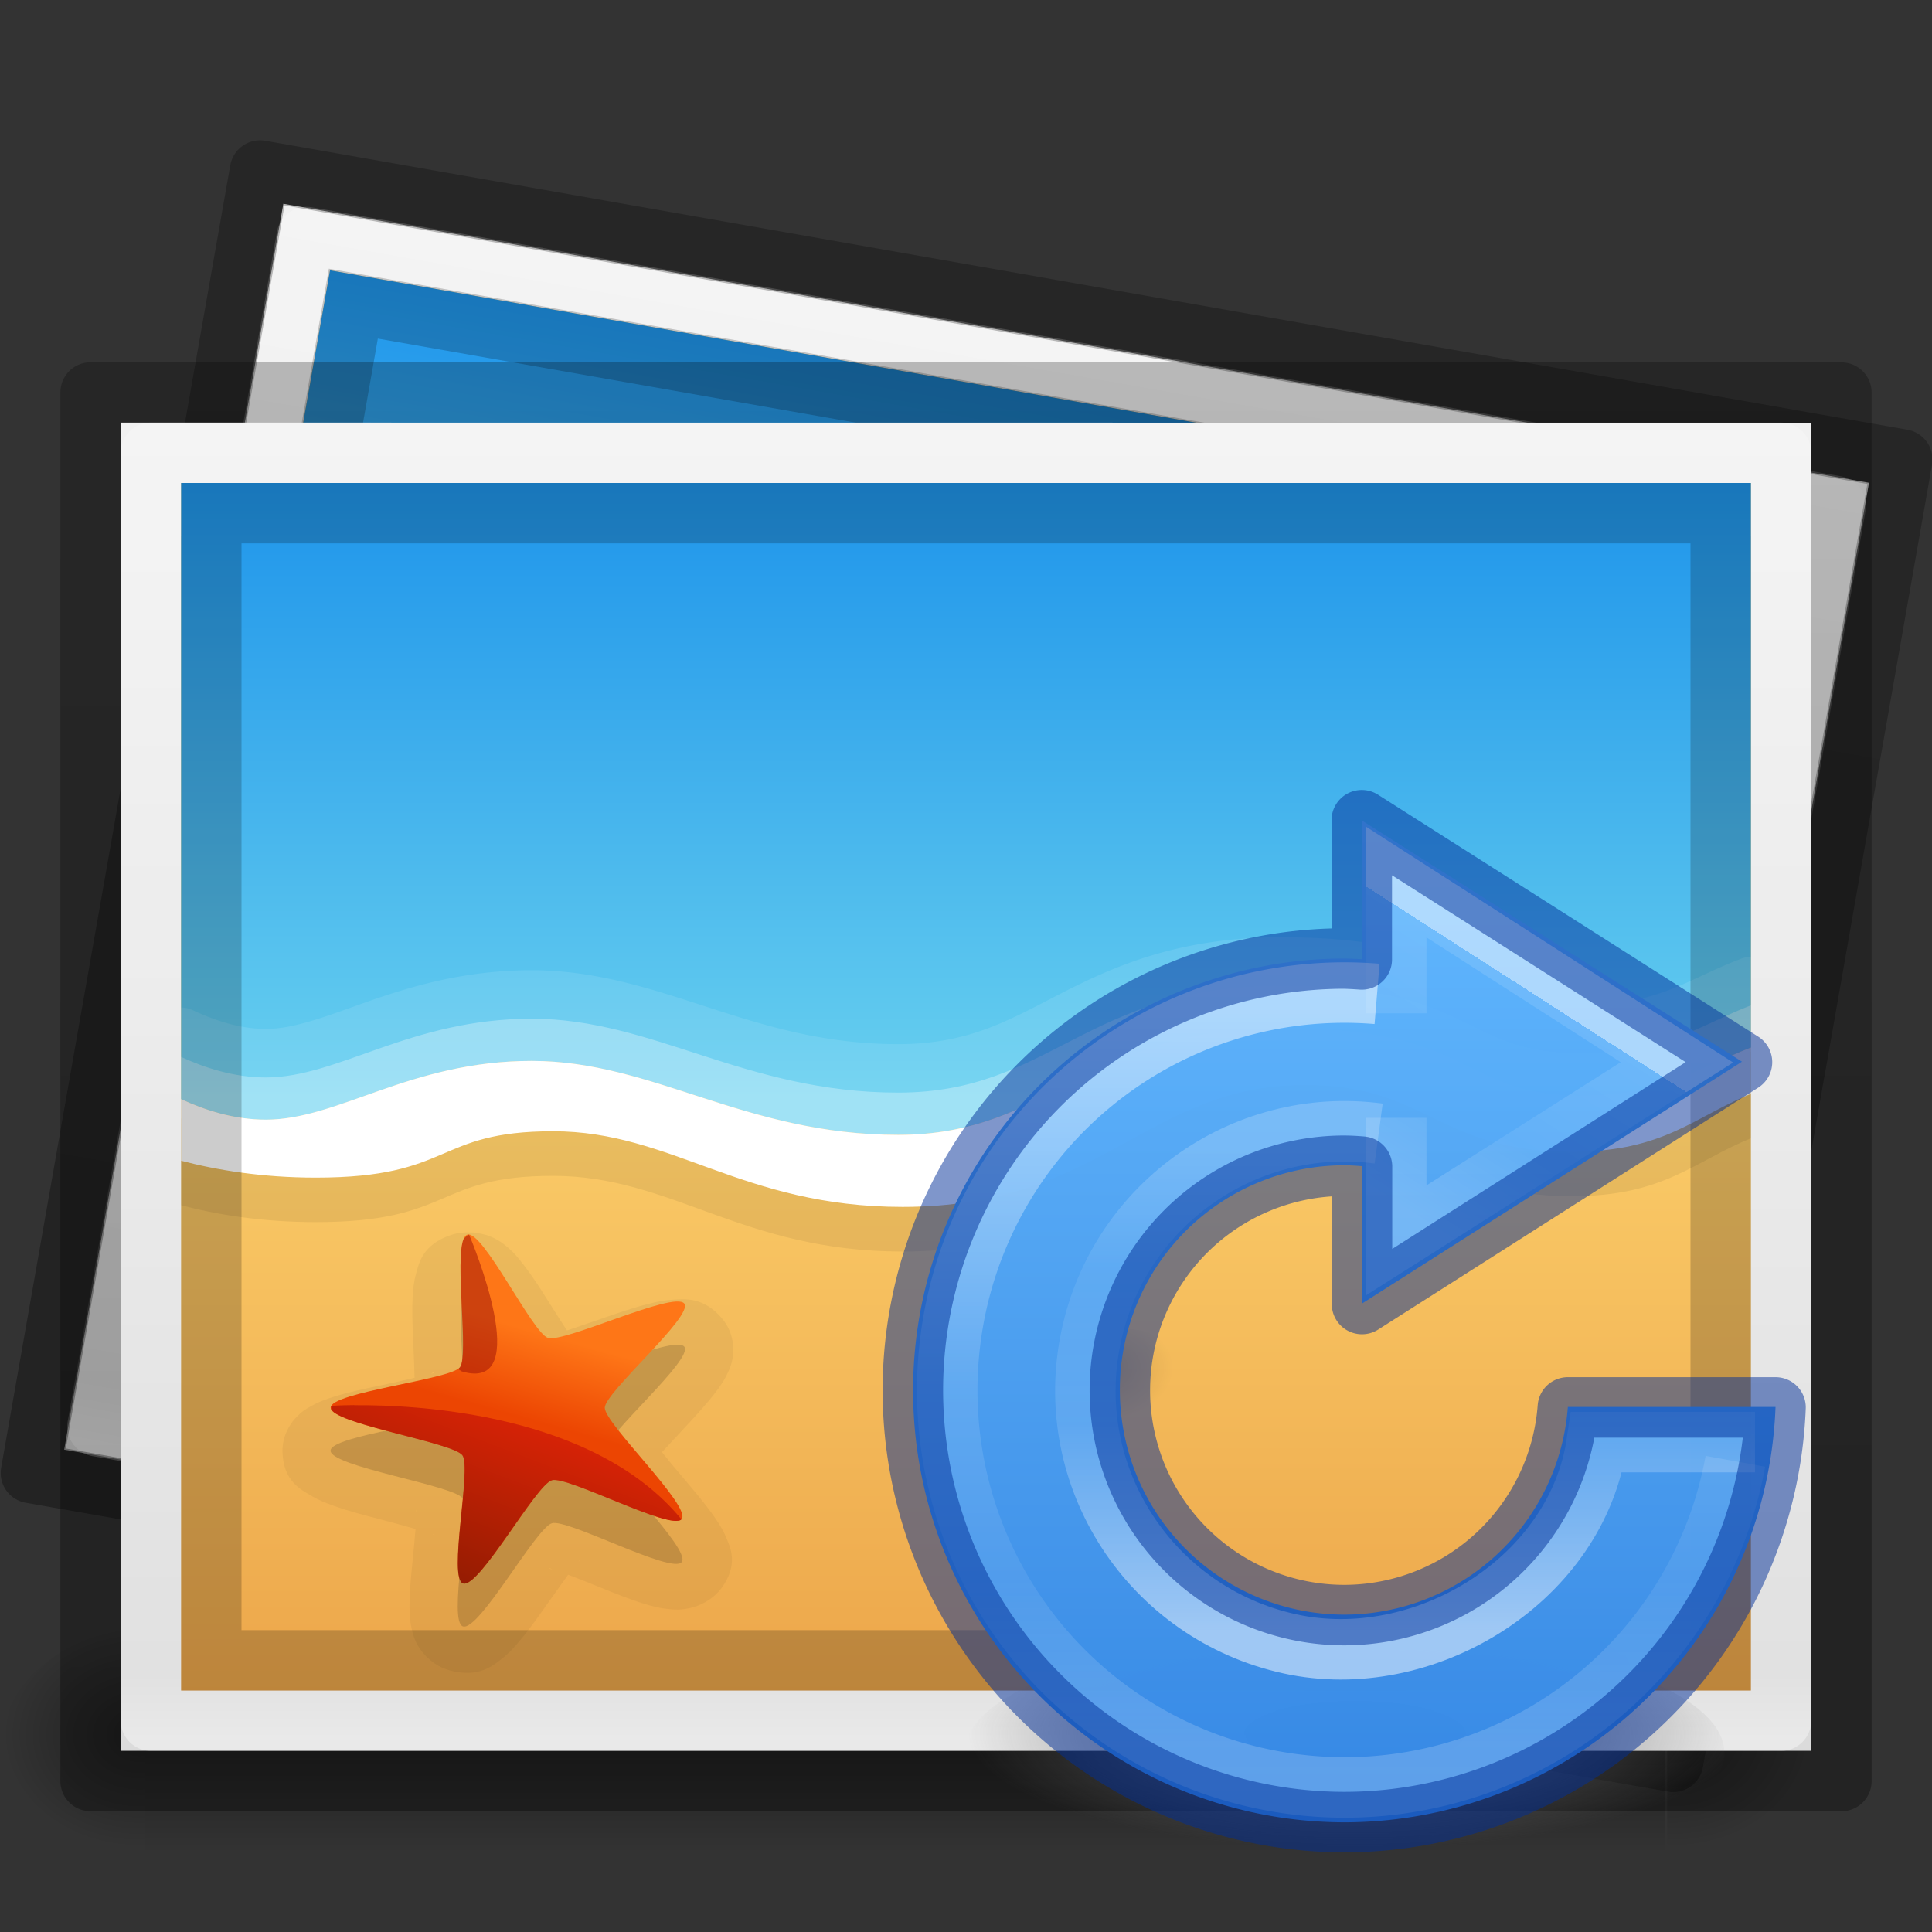 <svg height="32" width="32" xmlns="http://www.w3.org/2000/svg" xmlns:xlink="http://www.w3.org/1999/xlink"><rect width="100%" height="100%" fill="#333333" stroke="none"/><radialGradient id="a" cx="605.714" cy="486.648" gradientTransform="matrix(.003 0 0 .002 3.503 5.286)" gradientUnits="userSpaceOnUse" r="117.143" xlink:href="#b"/><linearGradient id="b"><stop offset="0"/><stop offset="1" stop-opacity="0"/></linearGradient><radialGradient id="c" cx="605.714" cy="486.648" gradientTransform="matrix(.003 0 0 .002 5.62 6.61)" gradientUnits="userSpaceOnUse" r="117.143" xlink:href="#b"/><radialGradient id="d" cx="99.157" cy="186.171" gradientTransform="matrix(.027 0 0 .008 3.79 6.375)" gradientUnits="userSpaceOnUse" r="62.769"><stop offset="0" stop-color="#3d3d3d"/><stop offset=".5" stop-color="#686868" stop-opacity=".498"/><stop offset="1" stop-color="#686868" stop-opacity="0"/></radialGradient><linearGradient id="e" gradientTransform="matrix(.177 0 0 .132 -364.15 -420.756)" gradientUnits="userSpaceOnUse" x1="2094.899" x2="2094.899" y1="3215.689" y2="3249.04"><stop offset="0" stop-color="#64baff"/><stop offset="1" stop-color="#3689e6"/></linearGradient><linearGradient id="f" gradientTransform="matrix(.161 0 0 .162 2.563 .27)" gradientUnits="userSpaceOnUse" x1="30.194" x2="26.541" y1="27.546" y2="33.269"><stop offset="0" stop-color="#fff"/><stop offset="0" stop-color="#fff" stop-opacity=".235"/><stop offset=".539" stop-color="#fff" stop-opacity=".157"/><stop offset="1" stop-color="#fff" stop-opacity=".392"/></linearGradient><linearGradient id="g" gradientUnits="userSpaceOnUse" x1="6.689" x2="6.689" y1="4.691" y2="8.02"><stop offset="0" stop-color="#fff"/><stop offset=".5" stop-color="#fff" stop-opacity=".235"/><stop offset=".75" stop-color="#fff" stop-opacity=".157"/><stop offset="1" stop-color="#fff" stop-opacity=".392"/></linearGradient><linearGradient id="h" gradientTransform="matrix(.125 0 0 .125 7.4 2.462)" gradientUnits="userSpaceOnUse" x1="-2.85" x2="-2.85" y1="39.618" y2="22.673"><stop offset="0" stop-color="#fff"/><stop offset=".429" stop-color="#fff" stop-opacity=".235"/><stop offset=".75" stop-color="#fff" stop-opacity=".157"/><stop offset="1" stop-color="#fff" stop-opacity=".392"/></linearGradient><linearGradient id="i" gradientTransform="matrix(.085 0 0 .012 -6.54 38.47)" gradientUnits="userSpaceOnUse" x1="302.857" x2="302.857" y1="366.648" y2="609.505"><stop offset="0" stop-opacity="0"/><stop offset=".5"/><stop offset="1" stop-opacity="0"/></linearGradient><radialGradient id="j" cx="605.714" cy="486.648" gradientTransform="matrix(-.029 0 0 .012 21.027 38.47)" gradientUnits="userSpaceOnUse" r="117.143" xlink:href="#b"/><radialGradient id="k" cx="605.714" cy="486.648" gradientTransform="matrix(.029 0 0 .012 23.973 38.47)" gradientUnits="userSpaceOnUse" r="117.143" xlink:href="#b"/><linearGradient id="l" gradientTransform="matrix(.715 0 0 .508 47.363 .524)" gradientUnits="userSpaceOnUse" x1="-51.786" x2="-51.786" y1="50.786" y2="2.906"><stop offset="0" stop-opacity=".318"/><stop offset="1" stop-opacity=".24"/></linearGradient><linearGradient id="m" gradientTransform="matrix(.784 0 0 .622 -2.81 .08)" gradientUnits="userSpaceOnUse" x1="24" x2="24" y1="5.564" y2="43"><stop offset="0" stop-color="#fff"/><stop offset=".036" stop-color="#fff" stop-opacity=".235"/><stop offset=".951" stop-color="#fff" stop-opacity=".157"/><stop offset="1" stop-color="#fff" stop-opacity=".392"/></linearGradient><linearGradient id="n" gradientTransform="matrix(.857 0 0 .521 -4.57 1.684)" gradientUnits="userSpaceOnUse" x1="25.132" x2="25.132" y1=".985" y2="47.013"><stop offset="0" stop-color="#f4f4f4"/><stop offset="1" stop-color="#dbdbdb"/></linearGradient><linearGradient id="o" gradientTransform="matrix(.109 0 0 .108 26.793 11.848)" gradientUnits="userSpaceOnUse" x1="-184.924" x2="-175.253" y1="113.979" y2="88.801"><stop offset="0" stop-color="#7a0f01"/><stop offset="1" stop-color="#d31807"/></linearGradient><linearGradient id="p" gradientTransform="matrix(.11 .009 -.009 .104 31.66 14.157)" gradientUnits="userSpaceOnUse" x1="-211.289" x2="-208.497" y1="88.75" y2="75.191"><stop offset="0" stop-color="#ec4502"/><stop offset="1" stop-color="#fe7617"/></linearGradient><linearGradient id="q" gradientTransform="matrix(.171 0 0 .171 37.255 9.744)" gradientUnits="userSpaceOnUse" x1="-107.456" x2="-107.456" y1="-37.385" y2="38.561"><stop offset="0" stop-color="#0b85e9"/><stop offset="1" stop-color="#69d1ef"/></linearGradient><linearGradient id="r" gradientTransform="matrix(.171 0 0 .171 37.255 9.744)" gradientUnits="userSpaceOnUse" x1="-96.557" x2="-96.557" y1="110.925" y2="39.992"><stop offset="0" stop-color="#e89c42"/><stop offset="1" stop-color="#faca67"/></linearGradient><g transform="matrix(.938 .165 -.165 .938 4.58 -1.48)"><path d="m1 5 28 .002v21.998h-28z" fill="url(#n)"/><path d="m28.5 26.5h-27v-21h27z" fill="none" stroke="url(#m)" stroke-linecap="round" stroke-linejoin="round" stroke-width="1.05"/><path d="m2 6v20h26v-20z" fill="url(#r)"/></g><path d="m7.938 16.913c-.1-.026-.217-.038-.34-.02-.476.07-.58.358-.645.493-.066.135-.093.244-.12.36-.055.23-.088.477-.12.724-.026.203-.05.383-.073.54-.162.01-.34.017-.545.024-.256.01-.515.018-.76.05-.12.014-.235.03-.386.085-.078.024-.165.056-.276.142-.11.085-.256.256-.29.488-.068.454.19.64.308.743.117.103.216.162.325.224.217.124.46.237.7.346.198.09.37.174.523.247-.037.148-.083.31-.135.496-.065.234-.13.467-.17.696-.02.114-.036.223-.026.377.003.075.013.163.066.29.054.13.18.317.404.424.437.21.7.04.837-.03.138-.073.228-.146.322-.223.186-.153.37-.334.55-.513.146-.147.277-.278.396-.39.138.082.29.177.46.284.217.136.436.274.655.384.11.055.213.105.37.146.08.022.174.044.317.038.144-.007.37-.06.54-.226.337-.323.245-.618.213-.765-.03-.147-.077-.25-.127-.36-.1-.22-.233-.44-.36-.66-.106-.182-.197-.342-.277-.485.124-.097.262-.202.42-.32.2-.15.4-.3.573-.462.085-.08.17-.158.255-.286.044-.063.093-.14.128-.27.035-.132.046-.353-.07-.563-.23-.406-.55-.416-.708-.436-.157-.02-.276-.013-.4-.003-.25.02-.515.06-.774.103-.213.035-.4.066-.57.09l-.2-.483c-.092-.23-.186-.458-.297-.667-.056-.105-.106-.202-.21-.323-.052-.06-.116-.13-.238-.205-.06-.037-.148-.076-.248-.102zm.896 1.8.028.012-.038.003c-.012 0-.02-.015.01-.014zm.406.215c.03.034.026.046.02.037zm-2.31.05c.032-.008.032.01.022.01-.005.002-.034.004-.045.005.004 0 .02-.015.024-.016zm-.335.287-.006.037c-.006.013-.016 0 .004-.037zm3.542 1.31c-.005-.01.01-.007.018.034-.004-.01-.017-.03-.018-.035zm-.065.432c-.024.037-.04.038-.032.03zm-3.766.06-.008.042c-.003-.046.01-.055.008-.045zm.18.413.032.018c.01.007 0 .012-.033-.018zm2.225.806c.013-.008.01.008-.03.027zm-.495.048.042.024c-.046-.012-.052-.028-.042-.024z" opacity=".05"/><path d="m5.32 5.293-1.835 10.4c.52.24 1.205.482 2.046.63 2.147.378 1.967-.395 3.814-.07 1.847.326 2.727 1.693 5.224 2.133 3.092.545 4.136-1.223 6.582-.792 1.91.337 1.87 1.4 3.973 1.77 1.42.25 1.988-.212 2.93-.41l1.65-9.363z" opacity=".07"/><path d="m2 6v10.206c.386.178.875.34 1.403.34 1.207 0 2.388-.974 4.403-.974s3.53 1.224 6.07 1.224c2.542 0 3.114-1.77 6.354-1.77s2.935 1.12 4.963 1.12c1.398 0 1.994-.486 2.807-.795v-9.351z" fill="url(#q)" transform="matrix(.938 .165 -.165 .938 4.58 -1.48)"/><g fill="#fff"><path d="m21.316 14.543c-1.596-.28-2.68-.008-3.576.267s-1.58.534-2.674.34c-1.124-.197-1.964-.62-2.798-1.062-.834-.44-1.663-.906-2.694-1.088-1.013-.178-1.87-.084-2.577.03-.707.115-1.26.235-1.712.155-.41-.072-.784-.282-1.085-.49a.428.427 8.932 0 0 -.173-.074l-.32 1.813c.537.24 1.222.47 2.05.617 1.118.197 1.724.093 2.187-.014s.755-.21 1.624-.056c.833.147 1.456.535 2.227.977.77.442 1.682.924 2.996 1.155 1.635.288 2.79-.04 3.75-.365.966-.323 1.72-.623 2.835-.427.878.155 1.247.45 1.743.806.496.357 1.11.766 2.23.964 1.427.25 2.146-.167 2.922-.37l.28-1.588a.428.427 8.932 0 0 -.158 0c-.892.17-1.394.496-2.606.282-.874-.154-1.11-.41-1.633-.787-.523-.375-1.27-.808-2.837-1.084z" opacity=".1"/><path d="m21.183 15.297c-3.04-.535-3.867 1.03-6.25.61s-3.602-1.82-5.492-2.152c-1.89-.333-3.156.384-4.287.184-.496-.09-.928-.32-1.26-.55l-.17.952c.52.24 1.206.483 2.047.63 2.143.38 1.964-.393 3.81-.068 1.848.326 2.728 1.692 5.225 2.133 3.092.545 4.135-1.224 6.582-.793 1.91.337 1.87 1.4 3.973 1.77 1.42.25 1.988-.21 2.93-.41l.126-.72c-.813.156-1.453.514-2.764.283-1.902-.335-1.43-1.335-4.47-1.87z" opacity=".3"/><path d="m21.067 15.953c-3.038-.535-3.867 1.03-6.25.61s-3.602-1.82-5.492-2.152-3.157.386-4.29.186c-.495-.087-.927-.32-1.26-.55l-.165.953c.52.24 1.204.482 2.045.63 2.145.38 1.966-.394 3.812-.07 1.847.327 2.727 1.694 5.224 2.134 3.09.545 4.136-1.224 6.58-.793 1.913.34 1.873 1.4 3.976 1.77 1.42.25 1.988-.21 2.93-.41l.126-.717c-.813.155-1.453.513-2.763.282-1.904-.335-1.433-1.335-4.47-1.87z"/></g><path d="m7.732 17.603c-.262.04-.286 1.87-.478 2.04-.186.165-2.084.03-2.12.27-.037.25 1.803.87 1.92 1.1.112.22-.573 1.884-.342 1.994.24.115 1.4-1.33 1.663-1.36.255-.03 1.73 1.128 1.91.957.184-.178-.938-1.69-.89-1.938.044-.238 1.64-1.184 1.52-1.4-.127-.226-1.98.283-2.214.16-.225-.12-.713-1.86-.967-1.823z" opacity=".15"/><path d="m6.74 18.45c.255-.085 1.08 1.63 1.336 1.71.266.085 2.086-.78 2.257-.57.165.2-1.313 1.47-1.316 1.726-.003.264 1.433 1.626 1.274 1.844-.15.21-1.89-.72-2.15-.645-.265.08-1.2 1.787-1.467 1.712-.26-.072.144-1.917-.013-2.125-.163-.215-2.176-.522-2.184-.786-.007-.255 1.98-.464 2.143-.67.165-.21-.146-2.108.12-2.196z" fill="url(#p)" transform="matrix(.938 .165 -.165 .938 4.58 -1.48)"/><path d="m7.866 16.932-.082.054c0 .002-.003.002-.003.003-.2.31-.233 1.825-.407 1.98-.007.007-.017.015-.03.02l.05.05c1.09.543.507-2.03.49-2.103l-.015-.006z" fill="#9d0f06" opacity=".5"/><path d="m4.866 21.273c-.242.002-.38.013-.38.013v.058c.14.257 2.015.552 2.172.76.157.207-.246 2.052.014 2.124.268.075 1.2-1.633 1.47-1.71.256-.077 1.973.84 2.145.646l-.003-.003c-1.448-1.754-4.373-1.895-5.418-1.886z" fill="url(#o)" opacity=".75" transform="matrix(.938 .165 -.165 .938 4.58 -1.48)"/><path d="m27.5 25.5h-25v-19h25z" fill="none" opacity=".2" stroke="#000" stroke-linecap="round" stroke-width="1.05" transform="matrix(.938 .165 -.165 .938 4.58 -1.48)"/><path d="m.5 4.5 29 .002v22.998h-29z" fill="none" stroke="url(#l)" stroke-linejoin="round" stroke-width="1.05" transform="matrix(.938 .165 -.165 .938 4.58 -1.48)"/><g opacity=".4"><path d="m3.6 43h37.74v3h-37.74z" fill="url(#i)" transform="matrix(.667 0 0 1.333 0 -30.333)"/><path d="m3.6 43v3c-1.49.006-3.6-.672-3.6-1.5s1.662-1.5 3.6-1.5z" fill="url(#j)" transform="matrix(.667 0 0 1.333 0 -30.333)"/><path d="m41.4 43v3c1.49.006 3.6-.672 3.6-1.5s-1.662-1.5-3.6-1.5z" fill="url(#k)" transform="matrix(.667 0 0 1.333 0 -30.333)"/></g><path d="m1 5 28 .002v21.998h-28z" fill="url(#n)" transform="translate(1 2)"/><path d="m28.5 26.5h-27v-21h27z" fill="none" stroke="url(#m)" stroke-linecap="round" stroke-linejoin="round" transform="translate(1 2)"/><path d="m2 6v20h26v-20z" fill="url(#r)" transform="translate(1 2)"/><path d="m7.827 20.414c-.11-.008-.23 0-.354.04-.48.16-.535.477-.578.63-.043.15-.052.268-.06.393-.013.248-.002.51.01.77.01.215.018.406.022.574-.165.04-.348.08-.558.125-.266.056-.533.112-.778.188-.123.04-.24.077-.385.16-.074.04-.158.09-.257.2-.098.107-.218.31-.21.557.012.48.313.625.454.71.14.085.253.128.376.173.247.09.52.16.788.23.22.058.414.112.586.16-.013.16-.03.337-.05.538-.026.256-.05.51-.05.75.002.124.004.24.043.397.02.08.044.17.123.29.08.123.244.296.495.366.49.136.73-.086.86-.185.13-.1.208-.19.29-.288.168-.195.323-.416.476-.634.13-.18.24-.338.34-.476.16.06.334.13.53.21.25.1.5.203.747.277.124.037.24.07.41.084.084.01.186.015.334-.02.148-.03.37-.13.52-.33.29-.396.14-.684.08-.83s-.128-.244-.2-.35c-.144-.207-.32-.413-.494-.62-.142-.165-.264-.314-.373-.45l.376-.406c.177-.19.356-.383.507-.58.076-.1.147-.196.214-.344.035-.075.07-.162.083-.305.013-.142-.016-.373-.175-.568-.31-.38-.645-.332-.81-.324-.168.01-.29.037-.416.07-.255.064-.52.154-.78.246-.215.073-.404.14-.572.195-.09-.136-.186-.29-.296-.463-.138-.22-.277-.438-.43-.634-.077-.1-.147-.19-.276-.297-.064-.052-.143-.113-.283-.17-.07-.025-.167-.05-.276-.06zm1.256 1.7c.003 0 .025.006.03.005-.01 0-.034.007-.04.01-.01 0-.02-.013.01-.017zm.458.146c.04.03.038.044.03.035zm-2.376.473c.03-.014.033.004.023.008-.005.004-.034.01-.046.015.006-.003.02-.02.024-.02zm-.295.36v.038c-.003.016-.015.005 0-.037zm3.9.708c-.007-.01.01-.007.025.034l-.025-.032zm.012.46c-.017.043-.033.047-.027.037l.028-.037zm-3.882.749v.046c-.013-.045 0-.057 0-.046zm.26.396c.008.003.032.01.037.013.013.005.002.012-.037-.013zm2.45.427c.008-.01.01.008-.03.035.008-.008.025-.03.03-.034zm-.506.14.047.02c-.05-.005-.06-.02-.047-.018z" opacity=".05"/><path d="m3 8.87v11.092c.58.154 1.334.28 2.23.28 2.287 0 1.96-.766 3.93-.766s3.13 1.253 5.79 1.253c3.298 0 4.055-2.02 6.664-2.02 2.037 0 2.19 1.104 4.43 1.104 1.516 0 2.02-.58 2.956-.96v-9.981z" opacity=".07"/><path d="m2 6v10.206c.386.178.875.34 1.403.34 1.207 0 2.388-.974 4.403-.974s3.53 1.224 6.07 1.224c2.542 0 3.114-1.77 6.354-1.77s2.935 1.12 4.963 1.12c1.398 0 1.994-.486 2.807-.795v-9.351z" fill="url(#q)" transform="translate(1 2)"/><g fill="#fff"><path d="m21.23 15.523c-1.702 0-2.773.48-3.65.928-.876.45-1.537.843-2.703.843-1.198 0-2.145-.286-3.087-.59-.943-.304-1.886-.634-2.984-.634-1.08 0-1.95.253-2.66.5-.71.25-1.26.472-1.743.472-.436 0-.862-.148-1.21-.31a.45.45 0 0 0 -.193-.044v1.93c.598.15 1.35.267 2.23.267 1.194 0 1.802-.218 2.26-.413.46-.194.744-.353 1.67-.353.89 0 1.604.287 2.482.604.878.316 1.907.648 3.31.648 1.74 0 2.873-.55 3.81-1.06.938-.512 1.664-.96 2.852-.96.937 0 1.372.238 1.95.517.577.277 1.286.59 2.48.59 1.523 0 2.19-.565 2.956-.916v-1.692a.45.45 0 0 0 -.163.03c-.89.337-1.35.765-2.644.765-.93 0-1.222-.223-1.832-.516-.607-.294-1.46-.605-3.13-.605z" opacity=".1"/><path d="m21.23 16.327c-3.24 0-3.812 1.77-6.353 1.77-2.54 0-4.056-1.224-6.07-1.224-2.016 0-3.197.973-4.404.973-.528 0-1.017-.162-1.403-.34v1.018c.58.154 1.334.28 2.23.28 2.287 0 1.96-.767 3.93-.767s3.13 1.253 5.79 1.253c3.298 0 4.055-2.02 6.664-2.02 2.037 0 2.19 1.106 4.43 1.106 1.516 0 2.02-.58 2.956-.958v-.766c-.813.31-1.41.796-2.807.796-2.028 0-1.724-1.12-4.963-1.12z" opacity=".3"/><path d="m21.23 17.027c-3.24 0-3.812 1.77-6.353 1.77-2.54 0-4.056-1.225-6.07-1.225-2.016 0-3.197.973-4.404.973-.528 0-1.017-.16-1.403-.34v1.02c.58.153 1.334.28 2.23.28 2.287 0 1.96-.768 3.93-.768s3.13 1.253 5.79 1.253c3.298 0 4.055-2.02 6.664-2.02 2.037 0 2.19 1.106 4.43 1.106 1.516 0 2.02-.58 2.956-.958v-.767c-.813.31-1.41.798-2.807.798-2.028 0-1.724-1.12-4.963-1.12z"/></g><path d="m7.74 21.165c-.264.088.045 1.985-.123 2.197-.16.205-2.15.412-2.142.667.007.262 2.023.57 2.185.784.157.208-.248 2.054.01 2.126.27.076 1.205-1.63 1.472-1.71.26-.076 1.996.853 2.15.643.158-.218-1.278-1.578-1.275-1.842.003-.253 1.48-1.523 1.317-1.725-.17-.21-1.993.654-2.26.57-.256-.08-1.078-1.795-1.334-1.71z" opacity=".15"/><path d="m6.74 18.45c.255-.085 1.08 1.63 1.336 1.71.266.085 2.086-.78 2.257-.57.165.2-1.313 1.47-1.316 1.726-.003.264 1.433 1.626 1.274 1.844-.15.21-1.89-.72-2.15-.645-.265.08-1.2 1.787-1.467 1.712-.26-.072.144-1.917-.013-2.125-.163-.215-2.176-.522-2.184-.786-.007-.255 1.98-.464 2.143-.67.165-.21-.146-2.108.12-2.196z" fill="url(#p)" transform="translate(1 2)"/><path d="m7.757 20.447-.075.07c0 .002-.003.003-.003.004-.15.36.09 1.935-.063 2.127-.007.008-.016.02-.028.027l.06.04c1.227.364.154-2.19.123-2.263-.006 0-.01-.003-.017-.002z" fill="#9d0f06" opacity=".5"/><path d="m4.866 21.273c-.242.002-.38.013-.38.013v.058c.14.257 2.015.552 2.172.76.157.207-.246 2.052.014 2.124.268.075 1.2-1.633 1.47-1.71.256-.077 1.973.84 2.145.646l-.003-.003c-1.448-1.754-4.373-1.895-5.418-1.886z" fill="url(#o)" opacity=".75" transform="translate(1 2)"/><path d="m28.5 27.5h-25v-19h25z" fill="none" opacity=".2" stroke="#000" stroke-linecap="round"/><path d="m.5 4.5 29 .002v22.998h-29z" fill="none" stroke="url(#l)" stroke-linejoin="round" transform="translate(1 2)"/><g transform="scale(3.78)"><path d="m5.424 6.085v.53c.164 0 .397-.12.397-.265 0-.146-.182-.265-.396-.265z" fill="url(#a)" opacity=".15" transform="translate(-.53 -.265)"/><path d="m7.54 7.408v.53c.165 0 .397-.12.397-.265 0-.146-.183-.265-.396-.265z" fill="url(#c)" opacity=".15" transform="translate(-.53 -.265)"/><path d="m8.086 7.946a1.665.53 0 1 1 -3.33 0 1.665.53 0 1 1 3.33 0z" fill="url(#d)" transform="translate(-.53 -.265)"/><path d="m6.497 3.86v.608a1.892 1.892 0 0 0 -.076-.003 1.892 1.892 0 0 0 -1.89 1.89 1.892 1.892 0 0 0 1.889 1.895 1.892 1.892 0 0 0 1.89-1.82h-.91a.984.984 0 0 1 -.98.91.984.984 0 0 1 -.983-.985.984.984 0 0 1 .984-.984.984.984 0 0 1 .077.004v.602l1.665-1.06z" fill="url(#e)" opacity=".99" transform="translate(-.53 -.265)"/><g fill="none" stroke-width=".265"><path d="m6.648 4.705v-.575l1.23.79-1.23.78v-.537" opacity=".5" stroke="url(#f)" transform="translate(-.53 -.265)"/><path d="m8.134 6.668a1.74 1.74 0 0 1 -1.97 1.41 1.74 1.74 0 0 1 -1.472-1.92 1.74 1.74 0 0 1 1.872-1.538" opacity=".5" stroke="url(#g)" transform="translate(-.53 -.265)"/><path d="m8.22 6.584h-.693c-.086.592-.732 1-1.316.89-.614-.118-1.02-.707-.906-1.322.11-.596.67-1 1.266-.92" opacity=".5" stroke="url(#h)" transform="translate(-.53 -.265)"/><path d="m5.967 3.594v.61a1.892 1.892 0 0 0 -.077-.004 1.892 1.892 0 0 0 -1.89 1.89 1.892 1.892 0 0 0 1.89 1.894 1.892 1.892 0 0 0 1.89-1.817h-.91a.984.984 0 0 1 -.98.91.984.984 0 0 1 -.983-.985.984.984 0 0 1 .984-.984.984.984 0 0 1 .077.004v.602l1.665-1.06z" opacity=".5" stroke="#002e99" stroke-linecap="round" stroke-linejoin="round"/></g></g></svg>